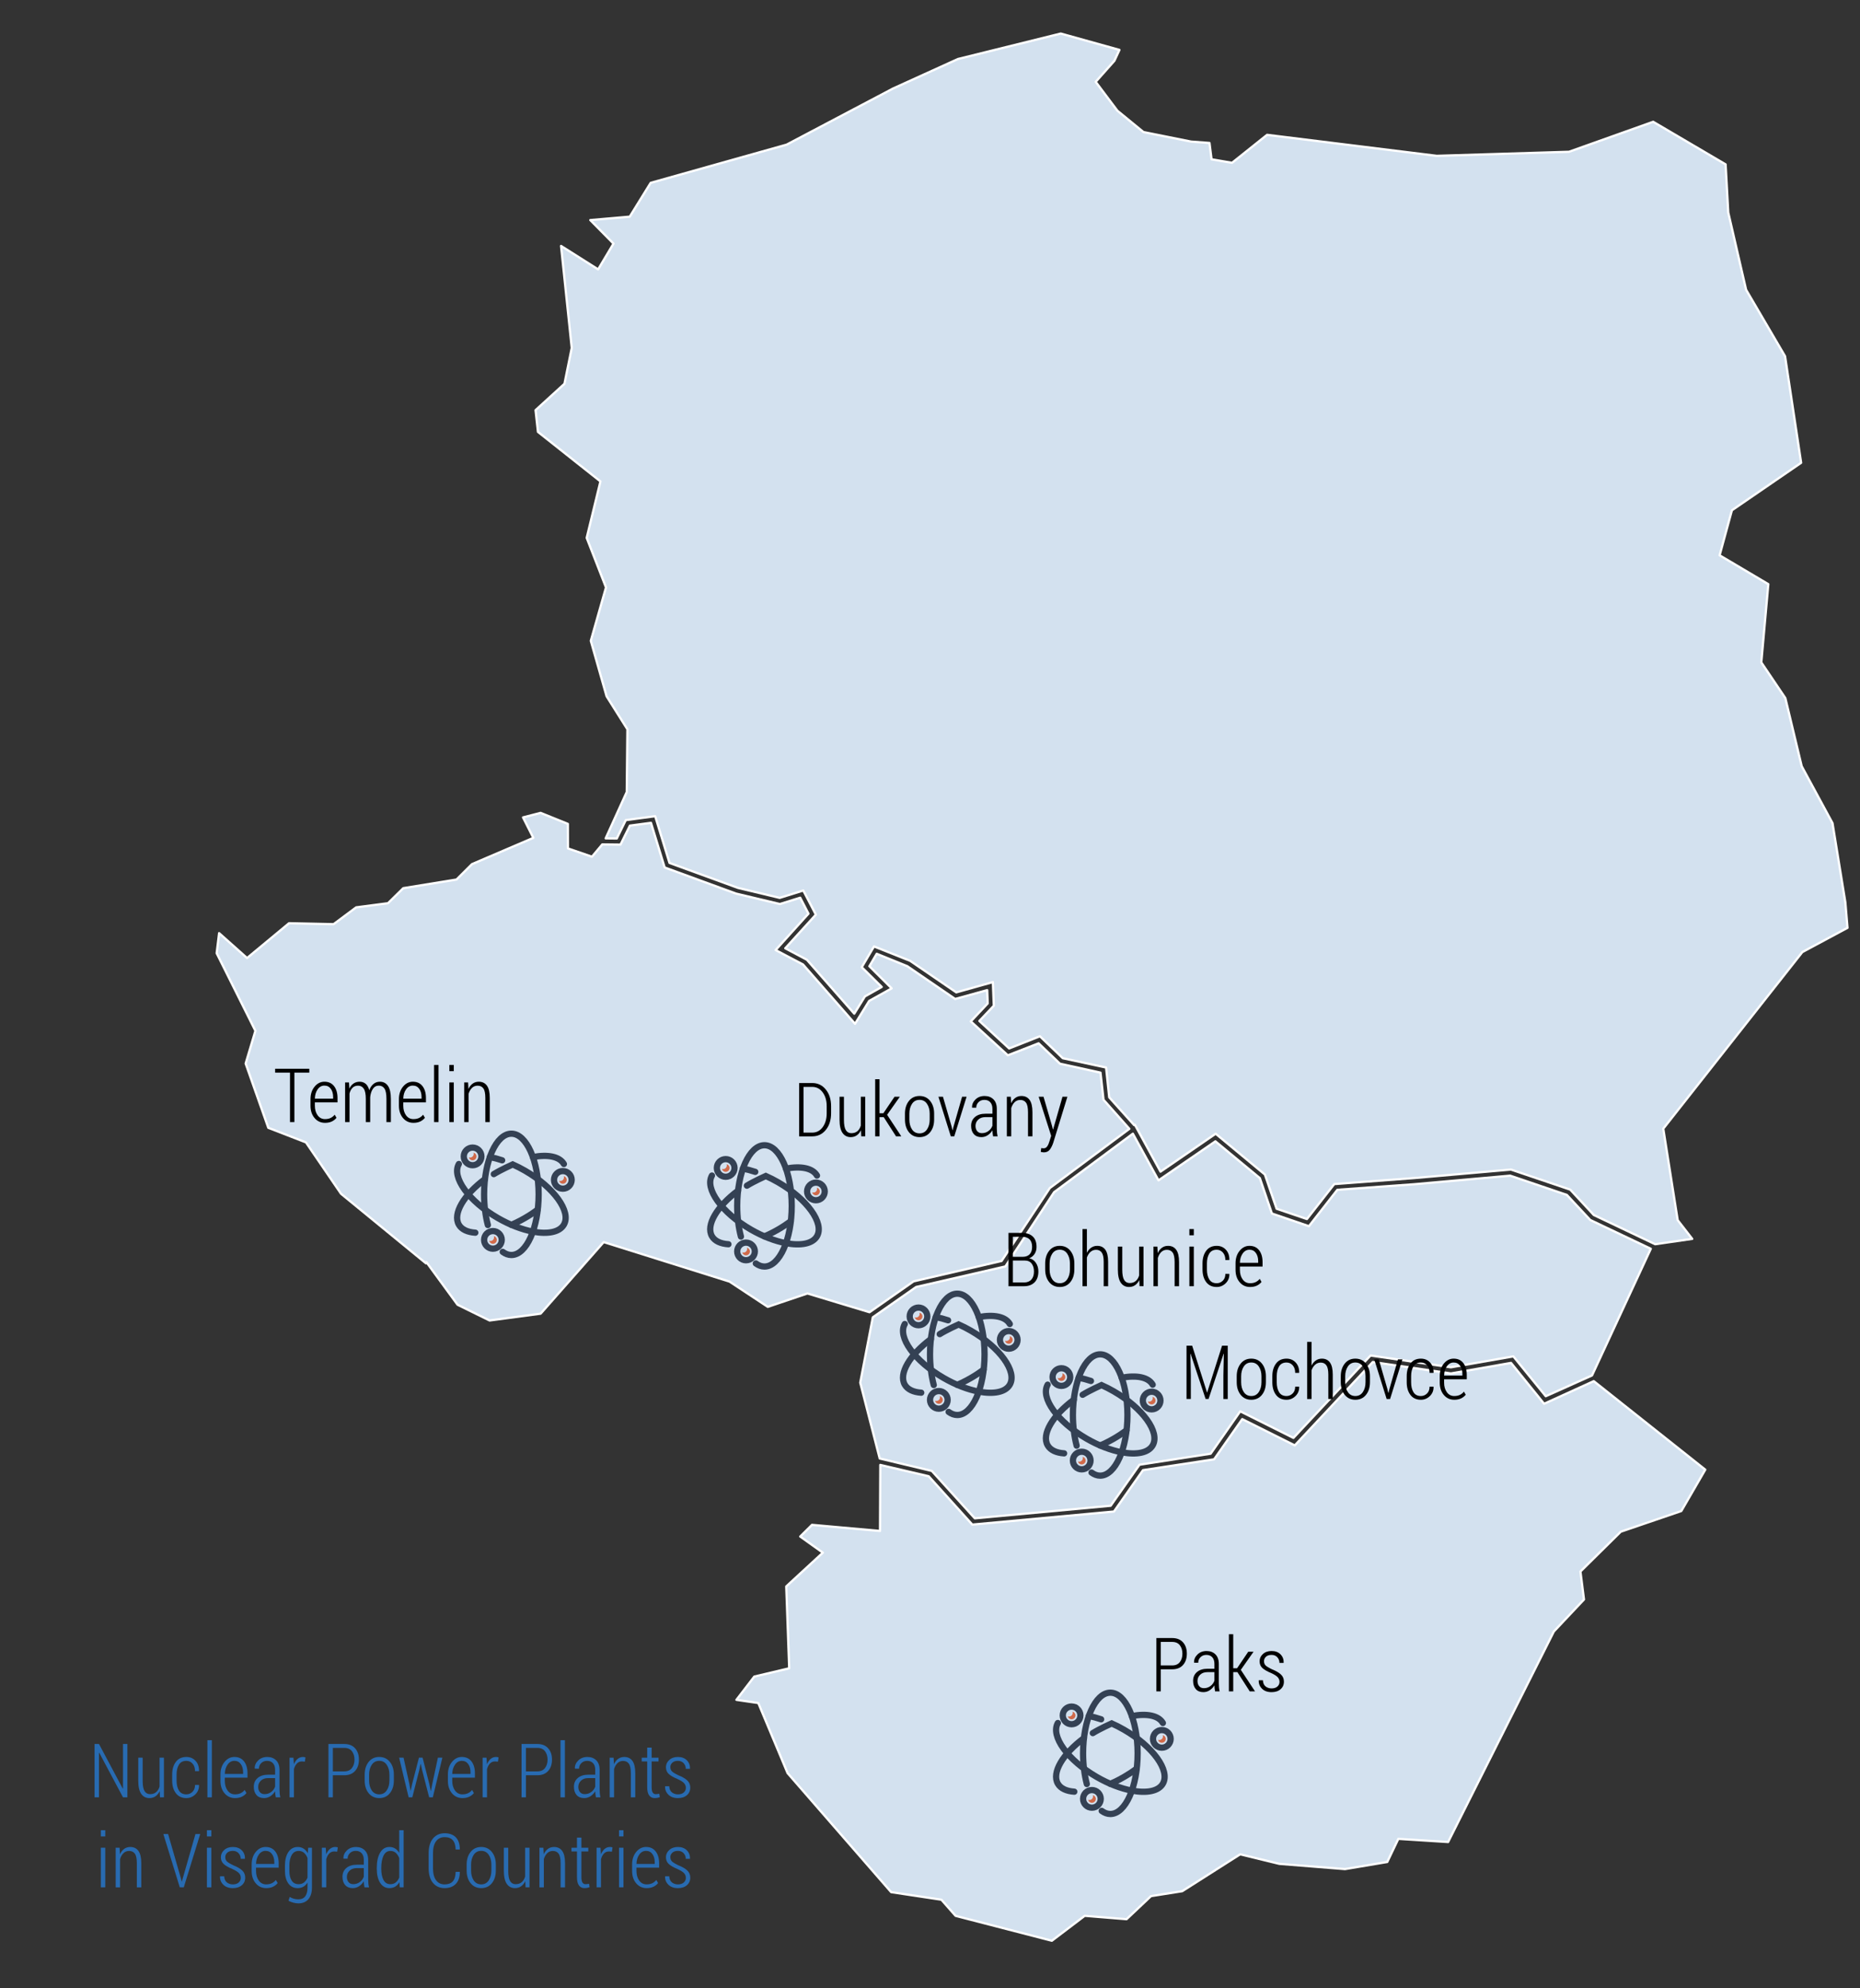 <?xml version="1.0" encoding="utf-8"?>
<!-- Generator: Adobe Illustrator 16.0.0, SVG Export Plug-In . SVG Version: 6.00 Build 0)  -->
<!DOCTYPE svg PUBLIC "-//W3C//DTD SVG 1.1//EN" "http://www.w3.org/Graphics/SVG/1.1/DTD/svg11.dtd">
<svg version="1.1" id="Warstwa_1" xmlns="http://www.w3.org/2000/svg" xmlns:xlink="http://www.w3.org/1999/xlink" x="0px" y="0px"
	 width="297.64px" height="318px" viewBox="0 0 297.64 318" enable-background="new 0 0 297.64 318" xml:space="preserve">
<rect x="0" y="0" width="297.64" height="318" fill="#333333" stroke="none"/>
<polygon fill="#D3E1EF" points="264.545,19.481 276.136,26.292 276.56,33.995 279.415,46.353 285.648,56.979 288.222,74.03 
	277.142,81.629 275.176,88.826 282.969,93.439 281.848,105.96 285.694,111.664 288.311,122.561 293.242,131.667 295.297,144.34 
	295.64,148.416 288.413,152.295 266.161,180.541 268.468,195.175 270.793,198.17 264.864,199.026 255.042,194.352 251.276,190.294 
	241.785,187.082 226.24,188.448 213.513,189.406 209.135,194.997 204.283,193.35 202.413,187.88 194.532,181.35 185.708,187.417 
	181.598,179.902 181.495,179.975 177.5,175.53 176.998,170.763 170.073,169.273 166.409,165.761 161.484,167.71 156.72,163.314 
	159.034,160.873 158.88,157.098 153.02,158.739 145.647,153.696 139.859,151.39 137.901,154.712 141.096,157.872 138.405,159.389 
	136.701,162.146 129.12,153.523 125.659,151.688 130.554,146.306 128.544,142.444 124.771,143.624 118.076,142.022 107.133,138.033 
	104.844,130.558 100.138,131.186 98.699,134.125 96.919,134.106 100.292,126.682 100.395,116.658 97.065,111.376 94.54,102.502 
	96.97,93.965 93.882,86.037 96.08,77.006 86.083,69.086 85.699,65.608 90.325,61.388 91.49,55.654 89.78,39.339 95.713,43.09 
	98.172,38.967 94.46,35.204 100.775,34.656 104.118,29.25 125.876,23.136 142.9,14.161 153.289,9.441 169.745,5.366 179.135,7.98 
	178.33,9.722 175.337,13.09 178.804,17.704 182.974,21.119 190.594,22.647 193.545,22.868 193.875,25.479 197.155,26.042 
	202.761,21.567 229.908,24.927 251.083,24.277 "/>
<polygon fill="none" stroke="#FFFFFF" stroke-width="0.36" stroke-linecap="round" stroke-linejoin="round" stroke-miterlimit="10" points="
	264.545,19.481 276.136,26.292 276.56,33.995 279.415,46.353 285.648,56.979 288.222,74.03 277.142,81.629 275.176,88.826 
	282.969,93.439 281.848,105.96 285.694,111.664 288.311,122.561 293.242,131.667 295.297,144.34 295.64,148.416 288.413,152.295 
	266.161,180.541 268.468,195.175 270.793,198.17 264.864,199.026 255.042,194.352 251.276,190.294 241.785,187.082 226.24,188.448 
	213.513,189.406 209.135,194.997 204.283,193.35 202.413,187.88 194.532,181.35 185.708,187.417 181.598,179.902 181.495,179.975 
	177.5,175.53 176.998,170.763 170.073,169.273 166.409,165.761 161.484,167.71 156.72,163.314 159.034,160.873 158.88,157.098 
	153.02,158.739 145.647,153.696 139.859,151.39 137.901,154.712 141.096,157.872 138.405,159.389 136.701,162.146 129.12,153.523 
	125.659,151.688 130.554,146.306 128.544,142.444 124.771,143.624 118.076,142.022 107.133,138.033 104.844,130.558 
	100.138,131.186 98.699,134.125 96.919,134.106 100.292,126.682 100.395,116.658 97.065,111.376 94.54,102.502 96.97,93.965 
	93.882,86.037 96.08,77.006 86.083,69.086 85.699,65.608 90.325,61.388 91.49,55.654 89.78,39.339 95.713,43.09 98.172,38.967 
	94.46,35.204 100.775,34.656 104.118,29.25 125.876,23.136 142.9,14.161 153.289,9.441 169.745,5.366 179.135,7.98 178.33,9.722 
	175.337,13.09 178.804,17.704 182.974,21.119 190.594,22.647 193.545,22.868 193.875,25.479 197.155,26.042 202.761,21.567 
	229.908,24.927 251.083,24.277 264.545,19.481 "/>
<polygon fill="#D3E1EF" points="104.171,131.62 106.36,138.76 117.783,142.938 124.797,144.609 128.052,143.597 129.373,146.149 
	124.117,151.971 128.5,154.278 136.823,163.769 139.082,160.109 142.688,158.1 139.12,154.559 140.292,152.566 145.19,154.554 
	152.846,159.796 157.974,158.38 158.054,160.508 155.349,163.381 161.275,168.807 166.201,166.888 169.613,170.146 176.103,171.576 
	176.589,175.917 180.722,180.567 167.992,190.041 160.277,201.704 146.188,204.966 139.143,209.903 129.208,206.901 
	122.862,209.044 116.744,205.006 96.605,198.684 86.511,210.135 78.344,211.226 73.212,208.7 68.241,201.898 68.164,202.081 
	54.565,190.946 48.959,182.737 42.935,180.405 39.307,170.12 40.869,164.891 34.67,152.473 35.062,149.263 39.536,153.247 
	46.25,147.679 53.382,147.83 56.991,145.142 62.089,144.476 64.531,142.071 73.051,140.689 75.519,138.229 85.345,134.025 
	83.694,130.751 86.506,130.026 90.87,131.786 90.883,135.714 94.726,137.038 96.377,135.07 99.293,135.103 100.795,132.068 "/>
<polygon fill="none" stroke="#FFFFFF" stroke-width="0.36" stroke-linecap="round" stroke-linejoin="round" stroke-miterlimit="10" points="
	104.171,131.62 106.36,138.76 117.783,142.938 124.797,144.609 128.052,143.597 129.373,146.149 124.117,151.971 128.5,154.278 
	136.823,163.769 139.082,160.109 142.688,158.1 139.12,154.559 140.292,152.566 145.19,154.554 152.846,159.796 157.974,158.38 
	158.054,160.508 155.349,163.381 161.275,168.807 166.201,166.888 169.613,170.146 176.103,171.576 176.589,175.917 
	180.722,180.567 167.992,190.041 160.277,201.704 146.188,204.966 139.143,209.903 129.208,206.901 122.862,209.044 
	116.744,205.006 96.605,198.684 86.511,210.135 78.344,211.226 73.212,208.7 68.241,201.898 68.164,202.081 54.565,190.946 
	48.959,182.737 42.935,180.405 39.307,170.12 40.869,164.891 34.67,152.473 35.062,149.263 39.536,153.247 46.25,147.679 
	53.382,147.83 56.991,145.142 62.089,144.476 64.531,142.071 73.051,140.689 75.519,138.229 85.345,134.025 83.694,130.751 
	86.506,130.026 90.87,131.786 90.883,135.714 94.726,137.038 96.377,135.07 99.293,135.103 100.795,132.068 104.171,131.62 "/>
<polygon fill="#D3E1EF" points="241.663,188.058 250.73,191.137 254.469,195.145 264.165,199.752 254.756,220.018 247.354,223.338 
	242.172,216.969 232.172,218.712 219.32,216.826 206.974,230.005 198.462,225.752 193.728,232.535 182.343,234.297 177.73,240.86 
	155.988,242.871 149.112,235.289 140.771,233.3 137.656,221.169 139.668,210.718 146.6,205.866 160.882,202.578 168.679,190.702 
	181.284,181.343 185.386,188.811 194.49,182.565 201.604,188.451 203.532,194.111 209.459,196.14 214.004,190.32 226.321,189.428 
	"/>
<polygon fill="none" stroke="#FFFFFF" stroke-width="0.36" stroke-linecap="round" stroke-linejoin="round" stroke-miterlimit="10" points="
	241.663,188.058 250.73,191.137 254.469,195.145 264.165,199.752 254.756,220.018 247.354,223.338 242.172,216.969 232.172,218.712 
	219.32,216.826 206.974,230.005 198.462,225.752 193.728,232.535 182.343,234.297 177.73,240.86 155.988,242.871 149.112,235.289 
	140.771,233.3 137.656,221.169 139.668,210.718 146.6,205.866 160.882,202.578 168.679,190.702 181.284,181.343 185.386,188.811 
	194.49,182.565 201.604,188.451 203.532,194.111 209.459,196.14 214.004,190.32 226.321,189.428 241.663,188.058 "/>
<polygon fill="#D3E1EF" points="241.797,218.007 247.087,224.546 255.037,220.927 272.882,235.085 269.044,241.706 259.356,245.012 
	252.904,251.38 253.473,255.856 248.646,260.978 231.729,294.649 223.761,294.144 221.993,297.841 215.23,298.979 204.728,298.142 
	198.452,296.614 189.181,302.514 184.184,303.303 180.273,306.996 173.58,306.452 168.32,310.441 152.915,306.457 150.646,303.877 
	142.603,302.665 126.027,283.621 121.343,272.415 117.843,271.905 120.701,268.183 126.289,266.859 125.816,253.763 
	131.672,248.365 128.053,245.781 129.936,243.914 140.821,244.89 140.866,234.328 148.611,236.139 155.591,243.874 178.258,241.782 
	182.904,235.164 194.285,233.431 198.784,227 207.191,231.205 219.678,217.869 232.177,219.695 "/>
<polygon fill="none" stroke="#FFFFFF" stroke-width="0.36" stroke-linecap="round" stroke-linejoin="round" stroke-miterlimit="10" points="
	241.797,218.007 247.087,224.546 255.037,220.927 272.882,235.085 269.044,241.706 259.356,245.012 252.904,251.38 253.473,255.856 
	248.646,260.978 231.729,294.649 223.761,294.144 221.993,297.841 215.23,298.979 204.728,298.142 198.452,296.614 189.181,302.514 
	184.184,303.303 180.273,306.996 173.58,306.452 168.32,310.441 152.915,306.457 150.646,303.877 142.603,302.665 126.027,283.621 
	121.343,272.415 117.843,271.905 120.701,268.183 126.289,266.859 125.816,253.763 131.672,248.365 128.053,245.781 
	129.936,243.914 140.821,244.89 140.866,234.328 148.611,236.139 155.591,243.874 178.258,241.782 182.904,235.164 194.285,233.431 
	198.784,227 207.191,231.205 219.678,217.869 232.177,219.695 241.797,218.007 "/>
<g>
	<path fill="none" stroke="#344154" stroke-linecap="round" stroke-linejoin="round" stroke-miterlimit="10" d="M78.066,195.954
		c-0.38-1.44-0.599-3.117-0.599-4.908c0-5.359,1.954-9.703,4.364-9.703s4.364,4.344,4.364,9.703s-1.954,9.703-4.364,9.703
		c-0.483,0-0.949-0.175-1.383-0.497"/>
	<path fill="none" stroke="#344154" stroke-linecap="round" stroke-linejoin="round" stroke-miterlimit="10" d="M78.389,185.083
		c0.626,0.118,1.287,0.292,1.967,0.519"/>
	<path fill="none" stroke="#344154" stroke-linecap="round" stroke-linejoin="round" stroke-miterlimit="10" d="M90.235,186.194
		c-0.7-1.211-2.59-1.558-4.96-1.112"/>
	<path fill="none" stroke="#344154" stroke-linecap="round" stroke-linejoin="round" stroke-miterlimit="10" d="M81.832,195.925
		c0.478-0.207,0.961-0.438,1.445-0.692c0.246-0.129,0.492-0.265,0.737-0.407c0.728-0.42,1.41-0.87,2.038-1.336"/>
	<path fill="none" stroke="#344154" stroke-linecap="round" stroke-linejoin="round" stroke-miterlimit="10" d="M76.061,197.181
		c-1.243-0.083-2.184-0.505-2.633-1.283c-1.016-1.759,0.803-4.78,4.178-7.291"/>
	<g>
		
			<circle fill="none" stroke="#344154" stroke-linecap="round" stroke-linejoin="round" stroke-miterlimit="10" cx="90.067" cy="188.733" r="1.411"/>
		<path fill="#D16A4A" d="M90.212,188.128c0.022,0.062,0.037,0.128,0.037,0.198c0,0.325-0.265,0.589-0.59,0.589
			c-0.069,0-0.135-0.014-0.197-0.037c0.066,0.274,0.311,0.478,0.604,0.478c0.344,0,0.624-0.28,0.624-0.624
			C90.69,188.44,90.486,188.194,90.212,188.128z"/>
	</g>
	<g>
		
			<circle fill="none" stroke="#344154" stroke-linecap="round" stroke-linejoin="round" stroke-miterlimit="10" cx="75.626" cy="184.978" r="1.412"/>
		<path fill="#D16A4A" d="M75.772,184.373c0.022,0.062,0.037,0.128,0.037,0.198c0,0.325-0.265,0.59-0.59,0.59
			c-0.07,0-0.136-0.015-0.198-0.037c0.066,0.273,0.312,0.478,0.605,0.478c0.344,0,0.624-0.28,0.624-0.624
			C76.25,184.684,76.045,184.439,75.772,184.373z"/>
	</g>
	<g>
		
			<circle fill="none" stroke="#344154" stroke-linecap="round" stroke-linejoin="round" stroke-miterlimit="10" cx="78.879" cy="198.33" r="1.411"/>
		<path fill="#D16A4A" d="M79.024,197.725c0.022,0.063,0.037,0.128,0.037,0.198c0,0.325-0.265,0.59-0.59,0.59
			c-0.069,0-0.135-0.014-0.197-0.037c0.066,0.273,0.311,0.478,0.604,0.478c0.344,0,0.624-0.28,0.624-0.624
			C79.502,198.037,79.298,197.792,79.024,197.725z"/>
	</g>
	<path fill="none" stroke="#344154" stroke-linecap="round" stroke-miterlimit="10" d="M79.021,187.81
		c1.083-0.677,3.024-1.549,3.024-1.549c0.651,0.291,1.311,0.625,1.968,1.005c4.641,2.679,7.426,6.543,6.221,8.631
		c-0.7,1.211-2.59,1.558-4.96,1.112c-1.713-0.323-3.678-1.06-5.625-2.184c-4.641-2.68-7.426-6.544-6.221-8.631"/>
</g>
<g>
	<path fill="none" stroke="#344154" stroke-linecap="round" stroke-linejoin="round" stroke-miterlimit="10" d="M118.565,197.801
		c-0.38-1.44-0.598-3.117-0.598-4.908c0-5.359,1.953-9.703,4.363-9.703s4.365,4.344,4.365,9.703s-1.955,9.703-4.365,9.703
		c-0.482,0-0.948-0.175-1.383-0.497"/>
	<path fill="none" stroke="#344154" stroke-linecap="round" stroke-linejoin="round" stroke-miterlimit="10" d="M118.889,186.93
		c0.626,0.118,1.286,0.292,1.967,0.519"/>
	<path fill="none" stroke="#344154" stroke-linecap="round" stroke-linejoin="round" stroke-miterlimit="10" d="M130.735,188.042
		c-0.7-1.211-2.59-1.558-4.961-1.112"/>
	<path fill="none" stroke="#344154" stroke-linecap="round" stroke-linejoin="round" stroke-miterlimit="10" d="M122.331,197.772
		c0.479-0.207,0.961-0.438,1.445-0.692c0.246-0.129,0.492-0.265,0.737-0.407c0.728-0.42,1.409-0.87,2.038-1.336"/>
	<path fill="none" stroke="#344154" stroke-linecap="round" stroke-linejoin="round" stroke-miterlimit="10" d="M116.562,199.028
		c-1.244-0.083-2.184-0.505-2.633-1.283c-1.016-1.759,0.803-4.78,4.178-7.291"/>
	<g>
		
			<circle fill="none" stroke="#344154" stroke-linecap="round" stroke-linejoin="round" stroke-miterlimit="10" cx="130.566" cy="190.581" r="1.411"/>
		<path fill="#D16A4A" d="M130.712,189.976c0.023,0.062,0.037,0.128,0.037,0.198c0,0.325-0.265,0.589-0.59,0.589
			c-0.069,0-0.135-0.014-0.197-0.037c0.066,0.274,0.311,0.478,0.604,0.478c0.345,0,0.624-0.28,0.624-0.624
			C131.19,190.288,130.985,190.042,130.712,189.976z"/>
	</g>
	<g>
		
			<circle fill="none" stroke="#344154" stroke-linecap="round" stroke-linejoin="round" stroke-miterlimit="10" cx="116.126" cy="186.825" r="1.412"/>
		<path fill="#D16A4A" d="M116.272,186.22c0.021,0.062,0.036,0.128,0.036,0.198c0,0.325-0.265,0.59-0.59,0.59
			c-0.069,0-0.136-0.015-0.198-0.037c0.066,0.273,0.313,0.478,0.605,0.478c0.344,0,0.624-0.28,0.624-0.624
			C116.75,186.532,116.546,186.287,116.272,186.22z"/>
	</g>
	<g>
		
			<circle fill="none" stroke="#344154" stroke-linecap="round" stroke-linejoin="round" stroke-miterlimit="10" cx="119.379" cy="200.178" r="1.411"/>
		<path fill="#D16A4A" d="M119.524,199.573c0.022,0.063,0.037,0.128,0.037,0.198c0,0.325-0.266,0.59-0.59,0.59
			c-0.07,0-0.136-0.014-0.197-0.037c0.065,0.273,0.311,0.478,0.604,0.478c0.345,0,0.625-0.28,0.625-0.624
			C120.003,199.884,119.798,199.639,119.524,199.573z"/>
	</g>
	<path fill="none" stroke="#344154" stroke-linecap="round" stroke-miterlimit="10" d="M119.521,189.658
		c1.083-0.677,3.024-1.549,3.024-1.549c0.65,0.291,1.311,0.625,1.968,1.005c4.641,2.679,7.427,6.543,6.222,8.631
		c-0.7,1.211-2.59,1.558-4.961,1.112c-1.713-0.323-3.678-1.06-5.625-2.184c-4.641-2.68-7.426-6.544-6.221-8.631"/>
</g>
<g>
	<path fill="none" stroke="#344154" stroke-linecap="round" stroke-linejoin="round" stroke-miterlimit="10" d="M172.286,231.25
		c-0.38-1.44-0.598-3.117-0.598-4.908c0-5.359,1.953-9.703,4.363-9.703s4.365,4.344,4.365,9.703s-1.955,9.703-4.365,9.703
		c-0.482,0-0.948-0.175-1.383-0.497"/>
	<path fill="none" stroke="#344154" stroke-linecap="round" stroke-linejoin="round" stroke-miterlimit="10" d="M172.609,220.379
		c0.626,0.118,1.286,0.292,1.967,0.519"/>
	<path fill="none" stroke="#344154" stroke-linecap="round" stroke-linejoin="round" stroke-miterlimit="10" d="M184.456,221.491
		c-0.7-1.211-2.59-1.558-4.961-1.112"/>
	<path fill="none" stroke="#344154" stroke-linecap="round" stroke-linejoin="round" stroke-miterlimit="10" d="M176.052,231.222
		c0.479-0.207,0.961-0.438,1.445-0.692c0.246-0.129,0.492-0.265,0.737-0.407c0.728-0.42,1.409-0.87,2.038-1.336"/>
	<path fill="none" stroke="#344154" stroke-linecap="round" stroke-linejoin="round" stroke-miterlimit="10" d="M170.282,232.478
		c-1.244-0.083-2.184-0.505-2.633-1.283c-1.016-1.759,0.803-4.78,4.178-7.291"/>
	<g>
		
			<circle fill="none" stroke="#344154" stroke-linecap="round" stroke-linejoin="round" stroke-miterlimit="10" cx="184.287" cy="224.03" r="1.411"/>
		<path fill="#D16A4A" d="M184.433,223.425c0.023,0.062,0.037,0.128,0.037,0.198c0,0.325-0.265,0.589-0.59,0.589
			c-0.069,0-0.135-0.014-0.197-0.037c0.066,0.274,0.311,0.478,0.604,0.478c0.345,0,0.624-0.28,0.624-0.624
			C184.911,223.737,184.706,223.491,184.433,223.425z"/>
	</g>
	<g>
		
			<circle fill="none" stroke="#344154" stroke-linecap="round" stroke-linejoin="round" stroke-miterlimit="10" cx="169.847" cy="220.274" r="1.412"/>
		<path fill="#D16A4A" d="M169.993,219.669c0.021,0.062,0.036,0.128,0.036,0.198c0,0.325-0.265,0.59-0.59,0.59
			c-0.069,0-0.136-0.015-0.198-0.037c0.066,0.273,0.313,0.478,0.605,0.478c0.344,0,0.624-0.28,0.624-0.624
			C170.471,219.981,170.267,219.736,169.993,219.669z"/>
	</g>
	<g>
		
			<circle fill="none" stroke="#344154" stroke-linecap="round" stroke-linejoin="round" stroke-miterlimit="10" cx="173.1" cy="233.627" r="1.411"/>
		<path fill="#D16A4A" d="M173.245,233.022c0.022,0.063,0.037,0.128,0.037,0.198c0,0.325-0.266,0.59-0.59,0.59
			c-0.07,0-0.136-0.014-0.197-0.037c0.065,0.273,0.311,0.478,0.604,0.478c0.345,0,0.625-0.28,0.625-0.624
			C173.724,233.333,173.519,233.088,173.245,233.022z"/>
	</g>
	<path fill="none" stroke="#344154" stroke-linecap="round" stroke-miterlimit="10" d="M173.242,223.107
		c1.083-0.677,3.024-1.549,3.024-1.549c0.65,0.291,1.311,0.625,1.968,1.005c4.641,2.679,7.427,6.543,6.222,8.631
		c-0.7,1.211-2.59,1.558-4.961,1.112c-1.713-0.323-3.678-1.06-5.625-2.184c-4.641-2.68-7.426-6.544-6.221-8.631"/>
</g>
<g>
	<path fill="none" stroke="#344154" stroke-linecap="round" stroke-linejoin="round" stroke-miterlimit="10" d="M149.421,221.547
		c-0.38-1.44-0.598-3.117-0.598-4.908c0-5.359,1.953-9.703,4.363-9.703s4.365,4.344,4.365,9.703s-1.955,9.703-4.365,9.703
		c-0.482,0-0.948-0.175-1.383-0.497"/>
	<path fill="none" stroke="#344154" stroke-linecap="round" stroke-linejoin="round" stroke-miterlimit="10" d="M149.744,210.676
		c0.626,0.118,1.286,0.292,1.967,0.519"/>
	<path fill="none" stroke="#344154" stroke-linecap="round" stroke-linejoin="round" stroke-miterlimit="10" d="M161.591,211.788
		c-0.7-1.211-2.59-1.558-4.961-1.112"/>
	<path fill="none" stroke="#344154" stroke-linecap="round" stroke-linejoin="round" stroke-miterlimit="10" d="M153.187,221.519
		c0.479-0.207,0.961-0.438,1.445-0.692c0.246-0.129,0.492-0.265,0.737-0.407c0.728-0.42,1.409-0.87,2.038-1.336"/>
	<path fill="none" stroke="#344154" stroke-linecap="round" stroke-linejoin="round" stroke-miterlimit="10" d="M147.417,222.774
		c-1.244-0.083-2.184-0.505-2.633-1.283c-1.016-1.759,0.803-4.78,4.178-7.291"/>
	<g>
		
			<circle fill="none" stroke="#344154" stroke-linecap="round" stroke-linejoin="round" stroke-miterlimit="10" cx="161.422" cy="214.327" r="1.411"/>
		<path fill="#D16A4A" d="M161.567,213.722c0.023,0.062,0.037,0.128,0.037,0.198c0,0.325-0.265,0.589-0.59,0.589
			c-0.069,0-0.135-0.014-0.197-0.037c0.066,0.274,0.311,0.478,0.604,0.478c0.345,0,0.624-0.28,0.624-0.624
			C162.046,214.034,161.841,213.788,161.567,213.722z"/>
	</g>
	<g>
		
			<circle fill="none" stroke="#344154" stroke-linecap="round" stroke-linejoin="round" stroke-miterlimit="10" cx="146.981" cy="210.571" r="1.412"/>
		<path fill="#D16A4A" d="M147.128,209.966c0.021,0.062,0.036,0.128,0.036,0.198c0,0.325-0.265,0.59-0.59,0.59
			c-0.069,0-0.136-0.015-0.198-0.037c0.066,0.273,0.313,0.478,0.605,0.478c0.344,0,0.624-0.28,0.624-0.624
			C147.605,210.278,147.401,210.033,147.128,209.966z"/>
	</g>
	<g>
		
			<circle fill="none" stroke="#344154" stroke-linecap="round" stroke-linejoin="round" stroke-miterlimit="10" cx="150.234" cy="223.924" r="1.411"/>
		<path fill="#D16A4A" d="M150.38,223.319c0.022,0.063,0.037,0.128,0.037,0.198c0,0.325-0.266,0.59-0.59,0.59
			c-0.07,0-0.136-0.014-0.197-0.037c0.065,0.273,0.311,0.478,0.604,0.478c0.345,0,0.625-0.28,0.625-0.624
			C150.858,223.63,150.653,223.385,150.38,223.319z"/>
	</g>
	<path fill="none" stroke="#344154" stroke-linecap="round" stroke-miterlimit="10" d="M150.377,213.404
		c1.083-0.677,3.024-1.549,3.024-1.549c0.65,0.291,1.311,0.625,1.968,1.005c4.641,2.679,7.427,6.543,6.222,8.631
		c-0.7,1.211-2.59,1.558-4.961,1.112c-1.713-0.323-3.678-1.06-5.625-2.184c-4.641-2.68-7.426-6.544-6.221-8.631"/>
</g>
<g>
	<path fill="none" stroke="#344154" stroke-linecap="round" stroke-linejoin="round" stroke-miterlimit="10" d="M173.915,285.37
		c-0.38-1.44-0.598-3.117-0.598-4.908c0-5.359,1.953-9.703,4.363-9.703s4.365,4.344,4.365,9.703s-1.955,9.703-4.365,9.703
		c-0.482,0-0.948-0.175-1.383-0.497"/>
	<path fill="none" stroke="#344154" stroke-linecap="round" stroke-linejoin="round" stroke-miterlimit="10" d="M174.238,274.499
		c0.626,0.117,1.286,0.291,1.967,0.519"/>
	<path fill="none" stroke="#344154" stroke-linecap="round" stroke-linejoin="round" stroke-miterlimit="10" d="M186.085,275.61
		c-0.7-1.211-2.59-1.559-4.961-1.111"/>
	<path fill="none" stroke="#344154" stroke-linecap="round" stroke-linejoin="round" stroke-miterlimit="10" d="M177.681,285.341
		c0.479-0.207,0.961-0.438,1.445-0.692c0.246-0.13,0.492-0.265,0.737-0.407c0.728-0.42,1.409-0.869,2.038-1.336"/>
	<path fill="none" stroke="#344154" stroke-linecap="round" stroke-linejoin="round" stroke-miterlimit="10" d="M171.911,286.597
		c-1.244-0.084-2.184-0.506-2.633-1.283c-1.016-1.76,0.803-4.78,4.178-7.291"/>
	<g>
		
			<circle fill="none" stroke="#344154" stroke-linecap="round" stroke-linejoin="round" stroke-miterlimit="10" cx="185.916" cy="278.149" r="1.411"/>
		<path fill="#D16A4A" d="M186.062,277.544c0.023,0.063,0.037,0.129,0.037,0.198c0,0.325-0.265,0.589-0.59,0.589
			c-0.069,0-0.135-0.014-0.197-0.036c0.066,0.274,0.311,0.478,0.604,0.478c0.345,0,0.624-0.279,0.624-0.623
			C186.54,277.856,186.335,277.61,186.062,277.544z"/>
	</g>
	<g>
		
			<circle fill="none" stroke="#344154" stroke-linecap="round" stroke-linejoin="round" stroke-miterlimit="10" cx="171.476" cy="274.394" r="1.412"/>
		<path fill="#D16A4A" d="M171.622,273.788c0.021,0.063,0.036,0.129,0.036,0.198c0,0.325-0.265,0.59-0.59,0.59
			c-0.069,0-0.136-0.015-0.198-0.036c0.066,0.273,0.313,0.478,0.605,0.478c0.344,0,0.624-0.28,0.624-0.624
			C172.1,274.101,171.896,273.854,171.622,273.788z"/>
	</g>
	<g>
		
			<circle fill="none" stroke="#344154" stroke-linecap="round" stroke-linejoin="round" stroke-miterlimit="10" cx="174.729" cy="287.746" r="1.411"/>
		<path fill="#D16A4A" d="M174.874,287.142c0.022,0.063,0.037,0.128,0.037,0.197c0,0.325-0.266,0.59-0.59,0.59
			c-0.07,0-0.136-0.014-0.197-0.037c0.065,0.273,0.311,0.479,0.604,0.479c0.345,0,0.625-0.279,0.625-0.624
			C175.353,287.452,175.147,287.208,174.874,287.142z"/>
	</g>
	<path fill="none" stroke="#344154" stroke-linecap="round" stroke-miterlimit="10" d="M174.871,277.226
		c1.083-0.676,3.024-1.549,3.024-1.549c0.65,0.291,1.311,0.626,1.968,1.006c4.641,2.68,7.427,6.543,6.222,8.631
		c-0.7,1.211-2.59,1.559-4.961,1.111c-1.713-0.322-3.678-1.059-5.625-2.184c-4.641-2.68-7.426-6.543-6.221-8.631"/>
</g>
<g>
	<path d="M49.493,171.577h-2.385v7.91h-0.703v-7.91h-2.379v-0.621h5.467V171.577z"/>
	<path d="M52.013,179.61c-0.684,0-1.242-0.257-1.676-0.771s-0.65-1.169-0.65-1.966v-1.055c0-0.801,0.218-1.466,0.653-1.995
		s0.96-0.794,1.573-0.794c0.664,0,1.18,0.236,1.547,0.709s0.551,1.108,0.551,1.906v0.695h-3.627v0.526
		c0,0.615,0.146,1.126,0.439,1.534s0.689,0.612,1.189,0.612c0.348,0,0.647-0.061,0.899-0.183s0.468-0.295,0.647-0.521l0.287,0.496
		c-0.191,0.245-0.438,0.44-0.741,0.586S52.438,179.61,52.013,179.61z M51.913,173.651c-0.441,0-0.804,0.201-1.087,0.604
		s-0.431,0.898-0.442,1.488h2.924v-0.27c0-0.523-0.123-0.958-0.369-1.304S52.351,173.651,51.913,173.651z"/>
	<path d="M55.845,173.147l0.059,0.984c0.168-0.352,0.391-0.623,0.668-0.814s0.604-0.287,0.979-0.287
		c0.383,0,0.705,0.112,0.967,0.337s0.453,0.565,0.574,1.022c0.156-0.422,0.378-0.754,0.665-0.996s0.634-0.363,1.04-0.363
		c0.555,0,0.985,0.226,1.292,0.677s0.46,1.144,0.46,2.077v3.703h-0.709v-3.715c0-0.777-0.105-1.324-0.316-1.641
		s-0.512-0.475-0.902-0.475c-0.41,0-0.73,0.176-0.961,0.527s-0.371,0.793-0.422,1.324v0.164v3.814h-0.703v-3.709
		c0-0.762-0.108-1.305-0.325-1.629s-0.519-0.486-0.905-0.486c-0.371,0-0.669,0.112-0.894,0.337s-0.386,0.532-0.483,0.923v4.564
		h-0.703v-6.34H55.845z"/>
	<path d="M66.163,179.61c-0.684,0-1.242-0.257-1.676-0.771s-0.65-1.169-0.65-1.966v-1.055c0-0.801,0.218-1.466,0.653-1.995
		s0.96-0.794,1.573-0.794c0.664,0,1.18,0.236,1.547,0.709s0.551,1.108,0.551,1.906v0.695h-3.627v0.526
		c0,0.615,0.146,1.126,0.439,1.534s0.689,0.612,1.189,0.612c0.348,0,0.647-0.061,0.899-0.183s0.468-0.295,0.647-0.521l0.287,0.496
		c-0.191,0.245-0.438,0.44-0.741,0.586S66.589,179.61,66.163,179.61z M66.063,173.651c-0.441,0-0.804,0.201-1.087,0.604
		s-0.431,0.898-0.442,1.488h2.924v-0.27c0-0.523-0.123-0.958-0.369-1.304S66.501,173.651,66.063,173.651z"/>
	<path d="M70.171,179.487h-0.709v-9.141h0.709V179.487z"/>
	<path d="M72.614,171.342h-0.709v-0.996h0.709V171.342z M72.614,179.487h-0.709v-6.34h0.709V179.487z"/>
	<path d="M74.905,173.147l0.059,1.049c0.168-0.371,0.392-0.658,0.671-0.861s0.606-0.305,0.981-0.305c0.566,0,1.001,0.21,1.304,0.63
		s0.454,1.073,0.454,1.96v3.867h-0.709v-3.861c0-0.723-0.105-1.23-0.316-1.523s-0.518-0.439-0.92-0.439
		c-0.359,0-0.66,0.118-0.902,0.354s-0.424,0.552-0.545,0.946v4.523h-0.703v-6.34H74.905z"/>
</g>
<g>
	<path d="M127.883,181.77v-8.531h2.092c0.887,0,1.611,0.348,2.174,1.043s0.844,1.588,0.844,2.678v1.102
		c0,1.094-0.281,1.985-0.844,2.675s-1.287,1.034-2.174,1.034H127.883z M128.586,173.86v7.313h1.389c0.688,0,1.245-0.292,1.673-0.875
		s0.642-1.326,0.642-2.23v-1.121c0-0.896-0.214-1.634-0.642-2.215s-0.985-0.872-1.673-0.872H128.586z"/>
	<path d="M137.773,180.78c-0.168,0.355-0.391,0.63-0.668,0.823s-0.602,0.29-0.973,0.29c-0.563,0-1.001-0.226-1.315-0.677
		s-0.472-1.153-0.472-2.106v-3.68h0.703v3.691c0,0.77,0.101,1.319,0.302,1.649s0.493,0.495,0.876,0.495
		c0.402,0,0.729-0.108,0.981-0.325s0.433-0.515,0.542-0.894v-4.617h0.703v6.34h-0.633L137.773,180.78z"/>
	<path d="M141.412,178.694h-0.668v3.076h-0.697v-9.141h0.697v5.443h0.615l1.787-2.643h0.85l-2.039,2.895l2.273,3.445h-0.844
		L141.412,178.694z"/>
	<path d="M144.811,178.137c0-0.82,0.211-1.496,0.633-2.027s0.988-0.797,1.699-0.797s1.278,0.265,1.702,0.794s0.636,1.206,0.636,2.03
		v0.932c0,0.832-0.211,1.511-0.633,2.036s-0.988,0.788-1.699,0.788c-0.715,0-1.283-0.263-1.705-0.788s-0.633-1.204-0.633-2.036
		V178.137z M145.52,179.076c0,0.634,0.141,1.163,0.422,1.585s0.684,0.634,1.207,0.634c0.512,0,0.91-0.212,1.195-0.637
		s0.428-0.952,0.428-1.583v-0.934c0-0.623-0.143-1.146-0.428-1.571s-0.686-0.637-1.201-0.637c-0.52,0-0.92,0.212-1.201,0.637
		s-0.422,0.948-0.422,1.571V179.076z"/>
	<path d="M152.27,180.17l0.141,0.615h0.035l0.152-0.615l1.359-4.74h0.721l-1.975,6.34h-0.551l-1.986-6.34h0.727L152.27,180.17z"/>
	<path d="M158.914,181.77c-0.035-0.219-0.062-0.398-0.079-0.539s-0.026-0.283-0.026-0.428c-0.191,0.316-0.44,0.577-0.747,0.782
		s-0.647,0.308-1.022,0.308c-0.523,0-0.928-0.163-1.213-0.489s-0.428-0.767-0.428-1.321c0-0.59,0.207-1.06,0.621-1.409
		s0.975-0.524,1.682-0.524h1.107v-0.779c0-0.449-0.113-0.801-0.34-1.055s-0.543-0.381-0.949-0.381c-0.379,0-0.69,0.121-0.935,0.363
		s-0.366,0.539-0.366,0.891l-0.656-0.006l-0.012-0.035c-0.02-0.477,0.161-0.901,0.542-1.274s0.868-0.56,1.462-0.56
		c0.586,0,1.059,0.179,1.418,0.536s0.539,0.868,0.539,1.532v3.111c0,0.227,0.01,0.445,0.029,0.656s0.055,0.418,0.105,0.621H158.914z
		 M157.127,181.26c0.391,0,0.737-0.112,1.04-0.337s0.517-0.511,0.642-0.858v-1.371h-1.125c-0.48,0-0.864,0.136-1.151,0.407
		s-0.431,0.606-0.431,1.005c0,0.34,0.09,0.617,0.27,0.832S156.803,181.26,157.127,181.26z"/>
	<path d="M161.744,175.43l0.059,1.049c0.168-0.371,0.392-0.658,0.671-0.861s0.606-0.305,0.981-0.305c0.566,0,1.001,0.21,1.304,0.63
		s0.454,1.073,0.454,1.96v3.867h-0.709v-3.861c0-0.723-0.105-1.23-0.316-1.523s-0.518-0.439-0.92-0.439
		c-0.359,0-0.66,0.118-0.902,0.354s-0.424,0.552-0.545,0.946v4.523h-0.703v-6.34H161.744z"/>
	<path d="M168.324,180.024l0.164,0.639h0.035l1.5-5.232h0.785l-2.262,7.354c-0.137,0.422-0.317,0.785-0.542,1.09
		s-0.546,0.457-0.964,0.457c-0.07,0-0.158-0.01-0.264-0.029s-0.184-0.037-0.234-0.053l0.076-0.604
		c0.039,0.008,0.104,0.017,0.193,0.026s0.156,0.015,0.199,0.015c0.238,0,0.432-0.111,0.58-0.334s0.268-0.498,0.357-0.826
		l0.264-0.838l-2.004-6.258h0.779L168.324,180.024z"/>
</g>
<g>
	<path d="M161.38,205.741v-8.531h2.145c0.734,0,1.309,0.188,1.723,0.563s0.621,0.938,0.621,1.689c0,0.43-0.107,0.807-0.322,1.129
		c-0.215,0.323-0.5,0.548-0.855,0.677c0.441,0.09,0.797,0.332,1.066,0.726c0.27,0.395,0.404,0.853,0.404,1.376
		c0,0.765-0.206,1.352-0.618,1.759s-0.968,0.612-1.667,0.612H161.38z M162.083,201.036h1.664c0.441-0.012,0.787-0.153,1.037-0.426
		c0.25-0.272,0.375-0.662,0.375-1.171c0-0.532-0.14-0.933-0.419-1.203s-0.685-0.405-1.216-0.405h-1.441V201.036z M162.083,201.633
		v3.51h1.793c0.496,0,0.884-0.154,1.163-0.461s0.419-0.74,0.419-1.296c0-0.517-0.124-0.938-0.372-1.264
		c-0.248-0.325-0.614-0.488-1.099-0.488H162.083z"/>
	<path d="M167.251,202.108c0-0.82,0.211-1.496,0.633-2.027s0.988-0.797,1.699-0.797s1.278,0.265,1.702,0.794s0.636,1.206,0.636,2.03
		v0.932c0,0.832-0.211,1.511-0.633,2.036s-0.988,0.788-1.699,0.788c-0.715,0-1.283-0.263-1.705-0.788s-0.633-1.204-0.633-2.036
		V202.108z M167.96,203.046c0,0.634,0.141,1.163,0.422,1.585s0.684,0.634,1.207,0.634c0.512,0,0.91-0.212,1.195-0.637
		s0.428-0.952,0.428-1.583v-0.934c0-0.623-0.143-1.146-0.428-1.571s-0.686-0.637-1.201-0.637c-0.52,0-0.92,0.212-1.201,0.637
		s-0.422,0.948-0.422,1.571V203.046z"/>
	<path d="M173.925,200.403c0.176-0.355,0.405-0.631,0.688-0.826s0.606-0.293,0.97-0.293c0.559,0,0.988,0.206,1.289,0.618
		s0.451,1.054,0.451,1.925v3.914h-0.709v-3.926c0-0.68-0.104-1.166-0.313-1.459s-0.509-0.439-0.899-0.439
		c-0.352,0-0.652,0.112-0.902,0.337s-0.441,0.524-0.574,0.899v4.588h-0.703V196.6h0.703V200.403z"/>
	<path d="M182.31,204.75c-0.168,0.355-0.391,0.63-0.668,0.823s-0.602,0.29-0.973,0.29c-0.563,0-1.001-0.226-1.315-0.677
		s-0.472-1.153-0.472-2.106v-3.68h0.703v3.691c0,0.77,0.101,1.319,0.302,1.649s0.493,0.495,0.876,0.495
		c0.402,0,0.729-0.108,0.981-0.325s0.433-0.515,0.542-0.894v-4.617h0.703v6.34h-0.633L182.31,204.75z"/>
	<path d="M185.204,199.401l0.059,1.049c0.168-0.371,0.392-0.658,0.671-0.861s0.606-0.305,0.981-0.305c0.566,0,1.001,0.21,1.304,0.63
		s0.454,1.073,0.454,1.96v3.867h-0.709v-3.861c0-0.723-0.105-1.23-0.316-1.523s-0.518-0.439-0.92-0.439
		c-0.359,0-0.66,0.118-0.902,0.354s-0.424,0.552-0.545,0.946v4.523h-0.703v-6.34H185.204z"/>
	<path d="M191.034,197.596h-0.709V196.6h0.709V197.596z M191.034,205.741h-0.709v-6.34h0.709V205.741z"/>
	<path d="M194.702,205.266c0.367,0,0.689-0.133,0.967-0.398s0.416-0.633,0.416-1.102h0.621l0.018,0.035
		c0.012,0.586-0.186,1.076-0.592,1.471s-0.883,0.592-1.43,0.592c-0.73,0-1.292-0.261-1.685-0.782s-0.589-1.192-0.589-2.013v-0.984
		c0-0.816,0.196-1.487,0.589-2.013s0.954-0.788,1.685-0.788c0.59,0,1.077,0.206,1.462,0.618s0.571,0.954,0.56,1.626l-0.012,0.029
		h-0.627c0-0.504-0.132-0.905-0.396-1.204s-0.593-0.448-0.987-0.448c-0.547,0-0.945,0.207-1.195,0.62s-0.375,0.935-0.375,1.565
		v0.986c0,0.638,0.125,1.163,0.375,1.574C193.757,205.061,194.155,205.266,194.702,205.266z"/>
	<path d="M200.04,205.864c-0.684,0-1.242-0.257-1.676-0.771s-0.65-1.169-0.65-1.966v-1.055c0-0.801,0.218-1.466,0.653-1.995
		s0.96-0.794,1.573-0.794c0.664,0,1.18,0.236,1.547,0.709s0.551,1.108,0.551,1.906v0.695h-3.627v0.526
		c0,0.615,0.146,1.126,0.439,1.534s0.689,0.612,1.189,0.612c0.348,0,0.647-0.061,0.899-0.183s0.468-0.295,0.647-0.521l0.287,0.496
		c-0.191,0.245-0.438,0.44-0.741,0.586S200.466,205.864,200.04,205.864z M199.94,199.905c-0.441,0-0.804,0.201-1.087,0.604
		s-0.431,0.898-0.442,1.488h2.924v-0.27c0-0.523-0.123-0.958-0.369-1.304S200.378,199.905,199.94,199.905z"/>
</g>
<g>
	<path d="M190.77,215.251l2.373,7.471h0.035l2.379-7.471h0.908v8.531h-0.697v-3.744l0.07-3.486l-0.035-0.006l-2.408,7.236h-0.469
		l-2.402-7.225l-0.035,0.006l0.07,3.475v3.744h-0.691v-8.531H190.77z"/>
	<path d="M197.901,220.15c0-0.82,0.211-1.496,0.633-2.027s0.988-0.797,1.699-0.797s1.278,0.265,1.702,0.794s0.636,1.206,0.636,2.03
		v0.932c0,0.832-0.211,1.511-0.633,2.036s-0.988,0.788-1.699,0.788c-0.715,0-1.283-0.263-1.705-0.788s-0.633-1.204-0.633-2.036
		V220.15z M198.61,221.088c0,0.634,0.141,1.163,0.422,1.585s0.684,0.634,1.207,0.634c0.512,0,0.91-0.212,1.195-0.637
		s0.428-0.952,0.428-1.583v-0.934c0-0.623-0.143-1.146-0.428-1.571s-0.686-0.637-1.201-0.637c-0.52,0-0.92,0.212-1.201,0.637
		s-0.422,0.948-0.422,1.571V221.088z"/>
	<path d="M205.875,223.308c0.367,0,0.689-0.133,0.967-0.398s0.416-0.633,0.416-1.102h0.621l0.018,0.035
		c0.012,0.586-0.186,1.076-0.592,1.471s-0.883,0.592-1.43,0.592c-0.73,0-1.292-0.261-1.685-0.782s-0.589-1.192-0.589-2.013v-0.984
		c0-0.816,0.196-1.487,0.589-2.013s0.954-0.788,1.685-0.788c0.59,0,1.077,0.206,1.462,0.618s0.571,0.954,0.56,1.626l-0.012,0.029
		h-0.627c0-0.504-0.132-0.905-0.396-1.204s-0.593-0.448-0.987-0.448c-0.547,0-0.945,0.207-1.195,0.62s-0.375,0.935-0.375,1.565
		v0.986c0,0.638,0.125,1.163,0.375,1.574C204.93,223.103,205.329,223.308,205.875,223.308z"/>
	<path d="M209.872,218.445c0.176-0.355,0.405-0.631,0.688-0.826s0.606-0.293,0.97-0.293c0.559,0,0.988,0.206,1.289,0.618
		s0.451,1.054,0.451,1.925v3.914h-0.709v-3.926c0-0.68-0.104-1.166-0.313-1.459s-0.509-0.439-0.899-0.439
		c-0.352,0-0.652,0.112-0.902,0.337s-0.441,0.524-0.574,0.899v4.588h-0.703v-9.141h0.703V218.445z"/>
	<path d="M214.553,220.15c0-0.82,0.211-1.496,0.633-2.027s0.988-0.797,1.699-0.797s1.278,0.265,1.702,0.794s0.636,1.206,0.636,2.03
		v0.932c0,0.832-0.211,1.511-0.633,2.036s-0.988,0.788-1.699,0.788c-0.715,0-1.283-0.263-1.705-0.788s-0.633-1.204-0.633-2.036
		V220.15z M215.262,221.088c0,0.634,0.141,1.163,0.422,1.585s0.684,0.634,1.207,0.634c0.512,0,0.91-0.212,1.195-0.637
		s0.428-0.952,0.428-1.583v-0.934c0-0.623-0.143-1.146-0.428-1.571s-0.686-0.637-1.201-0.637c-0.52,0-0.92,0.212-1.201,0.637
		s-0.422,0.948-0.422,1.571V221.088z"/>
	<path d="M222.012,222.183l0.141,0.615h0.035l0.152-0.615l1.359-4.74h0.721l-1.975,6.34h-0.551l-1.986-6.34h0.727L222.012,222.183z"
		/>
	<path d="M227.379,223.308c0.367,0,0.689-0.133,0.967-0.398s0.416-0.633,0.416-1.102h0.621l0.018,0.035
		c0.012,0.586-0.186,1.076-0.592,1.471s-0.883,0.592-1.43,0.592c-0.73,0-1.292-0.261-1.685-0.782s-0.589-1.192-0.589-2.013v-0.984
		c0-0.816,0.196-1.487,0.589-2.013s0.954-0.788,1.685-0.788c0.59,0,1.077,0.206,1.462,0.618s0.571,0.954,0.56,1.626l-0.012,0.029
		h-0.627c0-0.504-0.132-0.905-0.396-1.204s-0.593-0.448-0.987-0.448c-0.547,0-0.945,0.207-1.195,0.62s-0.375,0.935-0.375,1.565
		v0.986c0,0.638,0.125,1.163,0.375,1.574C226.434,223.103,226.833,223.308,227.379,223.308z"/>
	<path d="M232.717,223.906c-0.684,0-1.242-0.257-1.676-0.771s-0.65-1.169-0.65-1.966v-1.055c0-0.801,0.218-1.466,0.653-1.995
		s0.96-0.794,1.573-0.794c0.664,0,1.18,0.236,1.547,0.709s0.551,1.108,0.551,1.906v0.695h-3.627v0.526
		c0,0.615,0.146,1.126,0.439,1.534s0.689,0.612,1.189,0.612c0.348,0,0.647-0.061,0.899-0.183s0.468-0.295,0.647-0.521l0.287,0.496
		c-0.191,0.245-0.438,0.44-0.741,0.586S233.143,223.906,232.717,223.906z M232.618,217.947c-0.441,0-0.804,0.201-1.087,0.604
		s-0.431,0.898-0.442,1.488h2.924v-0.27c0-0.523-0.123-0.958-0.369-1.304S233.055,217.947,232.618,217.947z"/>
</g>
<g>
	<path d="M185.749,267.018v3.533h-0.703v-8.531h2.525c0.746,0,1.324,0.229,1.734,0.686s0.615,1.061,0.615,1.811
		c0,0.758-0.205,1.364-0.615,1.819s-0.988,0.683-1.734,0.683H185.749z M185.749,266.402h1.822c0.547,0,0.957-0.179,1.23-0.536
		s0.41-0.804,0.41-1.339c0-0.543-0.137-0.993-0.41-1.351s-0.684-0.536-1.23-0.536h-1.822V266.402z"/>
	<path d="M194.438,270.551c-0.035-0.219-0.062-0.398-0.079-0.539s-0.026-0.283-0.026-0.428c-0.191,0.316-0.44,0.577-0.747,0.782
		s-0.647,0.308-1.022,0.308c-0.523,0-0.928-0.163-1.213-0.489s-0.428-0.767-0.428-1.321c0-0.59,0.207-1.06,0.621-1.409
		s0.975-0.524,1.682-0.524h1.107v-0.779c0-0.449-0.113-0.801-0.34-1.055s-0.543-0.381-0.949-0.381c-0.379,0-0.69,0.121-0.935,0.363
		s-0.366,0.539-0.366,0.891l-0.656-0.006l-0.012-0.035c-0.02-0.477,0.161-0.901,0.542-1.274s0.868-0.56,1.462-0.56
		c0.586,0,1.059,0.179,1.418,0.536s0.539,0.868,0.539,1.532v3.111c0,0.227,0.01,0.445,0.029,0.656s0.055,0.418,0.105,0.621H194.438z
		 M192.651,270.041c0.391,0,0.737-0.112,1.04-0.337s0.517-0.511,0.642-0.858v-1.371h-1.125c-0.48,0-0.864,0.136-1.151,0.407
		s-0.431,0.606-0.431,1.005c0,0.34,0.09,0.617,0.27,0.832S192.327,270.041,192.651,270.041z"/>
	<path d="M198.012,267.475h-0.668v3.076h-0.697v-9.141h0.697v5.443h0.615l1.787-2.643h0.85l-2.039,2.895l2.273,3.445h-0.844
		L198.012,267.475z"/>
	<path d="M204.75,269.04c0-0.291-0.095-0.541-0.284-0.75c-0.189-0.21-0.536-0.431-1.04-0.663c-0.645-0.266-1.116-0.536-1.415-0.812
		s-0.448-0.636-0.448-1.081c0-0.453,0.178-0.84,0.533-1.16s0.816-0.48,1.383-0.48c0.602,0,1.078,0.178,1.43,0.533
		s0.52,0.799,0.504,1.33l-0.012,0.035h-0.662c0-0.344-0.113-0.643-0.34-0.896s-0.533-0.381-0.92-0.381
		c-0.395,0-0.695,0.1-0.902,0.299s-0.311,0.432-0.311,0.697c0,0.281,0.082,0.507,0.246,0.677s0.516,0.384,1.055,0.642
		c0.633,0.254,1.105,0.53,1.418,0.829s0.469,0.677,0.469,1.134c0,0.504-0.181,0.91-0.542,1.219s-0.839,0.463-1.433,0.463
		c-0.652,0-1.163-0.184-1.532-0.552c-0.369-0.368-0.544-0.805-0.524-1.312l0.012-0.035h0.656c0.023,0.456,0.17,0.786,0.439,0.992
		s0.586,0.309,0.949,0.309c0.395,0,0.705-0.1,0.932-0.3S204.75,269.331,204.75,269.04z"/>
</g>
<g>
	<path fill="#286BB1" d="M20.386,287.499h-0.703l-3.809-7.143l-0.035,0.006v7.137H15.13v-8.531h0.709l3.809,7.143l0.035-0.006
		v-7.137h0.703V287.499z"/>
	<path fill="#286BB1" d="M25.554,286.508c-0.168,0.355-0.391,0.63-0.668,0.823s-0.602,0.29-0.973,0.29
		c-0.563,0-1.001-0.226-1.315-0.677s-0.472-1.153-0.472-2.106v-3.68h0.703v3.691c0,0.77,0.101,1.319,0.302,1.649
		s0.493,0.495,0.876,0.495c0.402,0,0.729-0.108,0.981-0.325s0.433-0.515,0.542-0.894v-4.617h0.703v6.34h-0.633L25.554,286.508z"/>
	<path fill="#286BB1" d="M29.826,287.024c0.367,0,0.689-0.133,0.967-0.398s0.416-0.633,0.416-1.102h0.621l0.018,0.035
		c0.012,0.586-0.186,1.076-0.592,1.471s-0.883,0.592-1.43,0.592c-0.73,0-1.292-0.261-1.685-0.782s-0.589-1.192-0.589-2.013v-0.984
		c0-0.816,0.196-1.487,0.589-2.013s0.954-0.788,1.685-0.788c0.59,0,1.077,0.206,1.462,0.618s0.571,0.954,0.56,1.626l-0.012,0.029
		h-0.627c0-0.504-0.132-0.905-0.396-1.204s-0.593-0.448-0.987-0.448c-0.547,0-0.945,0.207-1.195,0.62s-0.375,0.935-0.375,1.565
		v0.986c0,0.638,0.125,1.163,0.375,1.574C28.88,286.818,29.279,287.024,29.826,287.024z"/>
	<path fill="#286BB1" d="M33.898,287.499h-0.709v-9.141h0.709V287.499z"/>
	<path fill="#286BB1" d="M37.607,287.622c-0.684,0-1.242-0.257-1.676-0.771s-0.65-1.169-0.65-1.966v-1.055
		c0-0.801,0.218-1.466,0.653-1.995s0.96-0.794,1.573-0.794c0.664,0,1.18,0.236,1.547,0.709s0.551,1.108,0.551,1.906v0.695h-3.627
		v0.526c0,0.615,0.146,1.126,0.439,1.534s0.689,0.612,1.189,0.612c0.348,0,0.647-0.061,0.899-0.183s0.468-0.295,0.647-0.521
		l0.287,0.496c-0.191,0.245-0.438,0.44-0.741,0.586S38.033,287.622,37.607,287.622z M37.507,281.663
		c-0.441,0-0.804,0.201-1.087,0.604s-0.431,0.898-0.442,1.488h2.924v-0.27c0-0.523-0.123-0.958-0.369-1.304
		S37.945,281.663,37.507,281.663z"/>
	<path fill="#286BB1" d="M44.128,287.499c-0.035-0.219-0.062-0.398-0.079-0.539s-0.026-0.283-0.026-0.428
		c-0.191,0.316-0.44,0.577-0.747,0.782s-0.647,0.308-1.022,0.308c-0.523,0-0.928-0.163-1.213-0.489s-0.428-0.767-0.428-1.321
		c0-0.59,0.207-1.06,0.621-1.409s0.975-0.524,1.682-0.524h1.107v-0.779c0-0.449-0.113-0.801-0.34-1.055s-0.543-0.381-0.949-0.381
		c-0.379,0-0.69,0.121-0.935,0.363s-0.366,0.539-0.366,0.891l-0.656-0.006l-0.012-0.035c-0.02-0.477,0.161-0.901,0.542-1.274
		s0.868-0.56,1.462-0.56c0.586,0,1.059,0.179,1.418,0.536s0.539,0.868,0.539,1.532v3.111c0,0.227,0.01,0.445,0.029,0.656
		s0.055,0.418,0.105,0.621H44.128z M42.341,286.989c0.391,0,0.737-0.112,1.04-0.337s0.517-0.511,0.642-0.858v-1.371h-1.125
		c-0.48,0-0.864,0.136-1.151,0.407s-0.431,0.606-0.431,1.005c0,0.34,0.09,0.617,0.27,0.832S42.017,286.989,42.341,286.989z"/>
	<path fill="#286BB1" d="M48.787,281.792l-0.463-0.035c-0.328,0-0.6,0.11-0.814,0.331s-0.373,0.524-0.475,0.911v4.5h-0.703v-6.34
		h0.621l0.082,1.049c0.148-0.367,0.345-0.653,0.589-0.858s0.53-0.308,0.858-0.308c0.074,0,0.148,0.007,0.223,0.021
		s0.133,0.028,0.176,0.044L48.787,281.792z"/>
	<path fill="#286BB1" d="M53.263,283.965v3.533H52.56v-8.531h2.525c0.746,0,1.324,0.229,1.734,0.686s0.615,1.061,0.615,1.811
		c0,0.758-0.205,1.364-0.615,1.819s-0.988,0.683-1.734,0.683H53.263z M53.263,283.35h1.822c0.547,0,0.957-0.179,1.23-0.536
		s0.41-0.804,0.41-1.339c0-0.543-0.137-0.993-0.41-1.351s-0.684-0.536-1.23-0.536h-1.822V283.35z"/>
	<path fill="#286BB1" d="M58.355,283.866c0-0.82,0.211-1.496,0.633-2.027s0.988-0.797,1.699-0.797s1.278,0.265,1.702,0.794
		s0.636,1.206,0.636,2.03v0.932c0,0.832-0.211,1.511-0.633,2.036s-0.988,0.788-1.699,0.788c-0.715,0-1.283-0.263-1.705-0.788
		s-0.633-1.204-0.633-2.036V283.866z M59.064,284.804c0,0.634,0.141,1.163,0.422,1.585s0.684,0.634,1.207,0.634
		c0.512,0,0.91-0.212,1.195-0.637s0.428-0.952,0.428-1.583v-0.934c0-0.623-0.143-1.146-0.428-1.571s-0.686-0.637-1.201-0.637
		c-0.52,0-0.92,0.212-1.201,0.637s-0.422,0.948-0.422,1.571V284.804z"/>
	<path fill="#286BB1" d="M65.521,285.43l0.17,0.99h0.035l0.211-0.99l1.102-4.271h0.586l1.09,4.271l0.217,1.037h0.035l0.193-1.037
		l0.914-4.271h0.715l-1.529,6.34h-0.586l-1.113-4.307l-0.229-1.014h-0.035l-0.217,1.014l-1.102,4.307h-0.586l-1.523-6.34h0.709
		L65.521,285.43z"/>
	<path fill="#286BB1" d="M74,287.622c-0.684,0-1.242-0.257-1.676-0.771s-0.65-1.169-0.65-1.966v-1.055
		c0-0.801,0.218-1.466,0.653-1.995s0.96-0.794,1.573-0.794c0.664,0,1.18,0.236,1.547,0.709s0.551,1.108,0.551,1.906v0.695h-3.627
		v0.526c0,0.615,0.146,1.126,0.439,1.534s0.689,0.612,1.189,0.612c0.348,0,0.647-0.061,0.899-0.183s0.468-0.295,0.647-0.521
		l0.287,0.496c-0.191,0.245-0.438,0.44-0.741,0.586S74.425,287.622,74,287.622z M73.9,281.663c-0.441,0-0.804,0.201-1.087,0.604
		s-0.431,0.898-0.442,1.488h2.924v-0.27c0-0.523-0.123-0.958-0.369-1.304S74.337,281.663,73.9,281.663z"/>
	<path fill="#286BB1" d="M79.683,281.792l-0.463-0.035c-0.328,0-0.6,0.11-0.814,0.331s-0.373,0.524-0.475,0.911v4.5h-0.703v-6.34
		h0.621l0.082,1.049c0.148-0.367,0.345-0.653,0.589-0.858s0.53-0.308,0.858-0.308c0.074,0,0.148,0.007,0.223,0.021
		s0.133,0.028,0.176,0.044L79.683,281.792z"/>
	<path fill="#286BB1" d="M84.16,283.965v3.533h-0.703v-8.531h2.525c0.746,0,1.324,0.229,1.734,0.686s0.615,1.061,0.615,1.811
		c0,0.758-0.205,1.364-0.615,1.819s-0.988,0.683-1.734,0.683H84.16z M84.16,283.35h1.822c0.547,0,0.957-0.179,1.23-0.536
		s0.41-0.804,0.41-1.339c0-0.543-0.137-0.993-0.41-1.351s-0.684-0.536-1.23-0.536H84.16V283.35z"/>
	<path fill="#286BB1" d="M90.4,287.499h-0.709v-9.141H90.4V287.499z"/>
	<path fill="#286BB1" d="M95.357,287.499c-0.035-0.219-0.062-0.398-0.079-0.539s-0.026-0.283-0.026-0.428
		c-0.191,0.316-0.44,0.577-0.747,0.782s-0.647,0.308-1.022,0.308c-0.523,0-0.928-0.163-1.213-0.489s-0.428-0.767-0.428-1.321
		c0-0.59,0.207-1.06,0.621-1.409s0.975-0.524,1.682-0.524h1.107v-0.779c0-0.449-0.113-0.801-0.34-1.055s-0.543-0.381-0.949-0.381
		c-0.379,0-0.69,0.121-0.935,0.363s-0.366,0.539-0.366,0.891l-0.656-0.006l-0.012-0.035c-0.02-0.477,0.161-0.901,0.542-1.274
		s0.868-0.56,1.462-0.56c0.586,0,1.059,0.179,1.418,0.536s0.539,0.868,0.539,1.532v3.111c0,0.227,0.01,0.445,0.029,0.656
		s0.055,0.418,0.105,0.621H95.357z M93.57,286.989c0.391,0,0.737-0.112,1.04-0.337s0.517-0.511,0.642-0.858v-1.371h-1.125
		c-0.48,0-0.864,0.136-1.151,0.407s-0.431,0.606-0.431,1.005c0,0.34,0.09,0.617,0.27,0.832S93.246,286.989,93.57,286.989z"/>
	<path fill="#286BB1" d="M98.187,281.159l0.059,1.049c0.168-0.371,0.392-0.658,0.671-0.861s0.606-0.305,0.981-0.305
		c0.566,0,1.001,0.21,1.304,0.63s0.454,1.073,0.454,1.96v3.867h-0.709v-3.861c0-0.723-0.105-1.23-0.316-1.523
		s-0.518-0.439-0.92-0.439c-0.359,0-0.66,0.118-0.902,0.354s-0.424,0.552-0.545,0.946v4.523H97.56v-6.34H98.187z"/>
	<path fill="#286BB1" d="M104.275,279.542v1.617h1.102v0.598h-1.102v4.109c0,0.41,0.059,0.7,0.176,0.872
		c0.117,0.171,0.271,0.257,0.463,0.257c0.094,0,0.186-0.006,0.275-0.018s0.191-0.029,0.305-0.053l0.094,0.539
		c-0.094,0.047-0.216,0.085-0.366,0.114s-0.302,0.044-0.454,0.044c-0.375,0-0.669-0.141-0.882-0.421s-0.319-0.726-0.319-1.334
		v-4.109h-0.879v-0.598h0.879v-1.617H104.275z"/>
	<path fill="#286BB1" d="M109.753,285.988c0-0.291-0.095-0.541-0.284-0.75c-0.189-0.21-0.536-0.431-1.04-0.663
		c-0.645-0.266-1.116-0.536-1.415-0.812s-0.448-0.636-0.448-1.081c0-0.453,0.178-0.84,0.533-1.16s0.816-0.48,1.383-0.48
		c0.602,0,1.078,0.178,1.43,0.533s0.52,0.799,0.504,1.33l-0.012,0.035h-0.662c0-0.344-0.113-0.643-0.34-0.896
		s-0.533-0.381-0.92-0.381c-0.395,0-0.695,0.1-0.902,0.299s-0.311,0.432-0.311,0.697c0,0.281,0.082,0.507,0.246,0.677
		s0.516,0.384,1.055,0.642c0.633,0.254,1.105,0.53,1.418,0.829s0.469,0.677,0.469,1.134c0,0.504-0.181,0.91-0.542,1.219
		s-0.839,0.463-1.433,0.463c-0.652,0-1.163-0.184-1.532-0.552c-0.369-0.368-0.544-0.805-0.524-1.312l0.012-0.035h0.656
		c0.023,0.456,0.17,0.786,0.439,0.992s0.586,0.309,0.949,0.309c0.395,0,0.705-0.1,0.932-0.3S109.753,286.278,109.753,285.988z"/>
	<path fill="#286BB1" d="M16.847,293.754h-0.709v-0.996h0.709V293.754z M16.847,301.898h-0.709v-6.34h0.709V301.898z"/>
	<path fill="#286BB1" d="M19.138,295.559l0.059,1.049c0.168-0.371,0.392-0.658,0.671-0.861s0.606-0.305,0.981-0.305
		c0.566,0,1.001,0.21,1.304,0.63s0.454,1.073,0.454,1.96v3.867h-0.709v-3.861c0-0.723-0.105-1.23-0.316-1.523
		s-0.518-0.439-0.92-0.439c-0.359,0-0.66,0.118-0.902,0.354s-0.424,0.552-0.545,0.946v4.523h-0.703v-6.34H19.138z"/>
	<path fill="#286BB1" d="M28.935,300.422l0.141,0.527h0.035l0.146-0.527l2.021-7.055h0.762l-2.631,8.531h-0.639l-2.631-8.531h0.762
		L28.935,300.422z"/>
	<path fill="#286BB1" d="M33.822,293.754h-0.709v-0.996h0.709V293.754z M33.822,301.898h-0.709v-6.34h0.709V301.898z"/>
	<path fill="#286BB1" d="M38.533,300.388c0-0.291-0.095-0.541-0.284-0.75c-0.189-0.21-0.536-0.431-1.04-0.663
		c-0.645-0.266-1.116-0.536-1.415-0.812s-0.448-0.636-0.448-1.081c0-0.453,0.178-0.84,0.533-1.16s0.816-0.48,1.383-0.48
		c0.602,0,1.078,0.178,1.43,0.533s0.52,0.799,0.504,1.33l-0.012,0.035h-0.662c0-0.344-0.113-0.643-0.34-0.896
		s-0.533-0.381-0.92-0.381c-0.395,0-0.695,0.1-0.902,0.299s-0.311,0.432-0.311,0.697c0,0.281,0.082,0.507,0.246,0.677
		s0.516,0.384,1.055,0.642c0.633,0.254,1.105,0.53,1.418,0.829s0.469,0.677,0.469,1.134c0,0.504-0.181,0.91-0.542,1.219
		s-0.839,0.463-1.433,0.463c-0.652,0-1.163-0.184-1.532-0.552c-0.369-0.368-0.544-0.805-0.524-1.312l0.012-0.035h0.656
		c0.023,0.456,0.17,0.786,0.439,0.992s0.586,0.309,0.949,0.309c0.395,0,0.705-0.1,0.932-0.3S38.533,300.678,38.533,300.388z"/>
	<path fill="#286BB1" d="M42.599,302.021c-0.684,0-1.242-0.257-1.676-0.771s-0.65-1.169-0.65-1.966v-1.055
		c0-0.801,0.218-1.466,0.653-1.995s0.96-0.794,1.573-0.794c0.664,0,1.18,0.236,1.547,0.709s0.551,1.108,0.551,1.906v0.695H40.97
		v0.526c0,0.615,0.146,1.126,0.439,1.534s0.689,0.612,1.189,0.612c0.348,0,0.647-0.061,0.899-0.183s0.468-0.295,0.647-0.521
		l0.287,0.496c-0.191,0.245-0.438,0.44-0.741,0.586S43.025,302.021,42.599,302.021z M42.5,296.063c-0.441,0-0.804,0.201-1.087,0.604
		s-0.431,0.898-0.442,1.488h2.924v-0.27c0-0.523-0.123-0.958-0.369-1.304S42.937,296.063,42.5,296.063z"/>
	<path fill="#286BB1" d="M45.599,298.418c0-0.898,0.182-1.619,0.545-2.162s0.865-0.814,1.506-0.814c0.355,0,0.667,0.087,0.935,0.261
		s0.489,0.421,0.665,0.741l0.07-0.885h0.598v6.346c0,0.813-0.189,1.441-0.568,1.887s-0.916,0.668-1.611,0.668
		c-0.25,0-0.519-0.038-0.806-0.114s-0.542-0.177-0.765-0.302l0.193-0.615c0.191,0.121,0.404,0.216,0.639,0.284
		s0.477,0.103,0.727,0.103c0.504,0,0.877-0.162,1.119-0.486s0.363-0.799,0.363-1.424v-0.768c-0.18,0.285-0.4,0.504-0.662,0.656
		s-0.564,0.229-0.908,0.229c-0.637,0-1.136-0.249-1.497-0.747s-0.542-1.161-0.542-1.989V298.418z M46.308,299.285
		c0,0.641,0.123,1.152,0.369,1.535s0.617,0.574,1.113,0.574c0.34,0,0.627-0.093,0.861-0.278s0.42-0.442,0.557-0.771v-3.141
		c-0.133-0.336-0.313-0.608-0.542-0.817s-0.517-0.313-0.864-0.313c-0.496,0-0.869,0.217-1.119,0.65s-0.375,0.998-0.375,1.693
		V299.285z"/>
	<path fill="#286BB1" d="M53.96,296.191l-0.463-0.035c-0.328,0-0.6,0.11-0.814,0.331s-0.373,0.524-0.475,0.911v4.5h-0.703v-6.34
		h0.621l0.082,1.049c0.148-0.367,0.345-0.653,0.589-0.858s0.53-0.308,0.858-0.308c0.074,0,0.148,0.007,0.223,0.021
		s0.133,0.028,0.176,0.044L53.96,296.191z"/>
	<path fill="#286BB1" d="M58.32,301.898c-0.035-0.219-0.062-0.398-0.079-0.539s-0.026-0.283-0.026-0.428
		c-0.191,0.316-0.44,0.577-0.747,0.782s-0.647,0.308-1.022,0.308c-0.523,0-0.928-0.163-1.213-0.489s-0.428-0.767-0.428-1.321
		c0-0.59,0.207-1.06,0.621-1.409s0.975-0.524,1.682-0.524h1.107v-0.779c0-0.449-0.113-0.801-0.34-1.055s-0.543-0.381-0.949-0.381
		c-0.379,0-0.69,0.121-0.935,0.363s-0.366,0.539-0.366,0.891l-0.656-0.006l-0.012-0.035c-0.02-0.477,0.161-0.901,0.542-1.274
		s0.868-0.56,1.462-0.56c0.586,0,1.059,0.179,1.418,0.536s0.539,0.868,0.539,1.532v3.111c0,0.227,0.01,0.445,0.029,0.656
		s0.055,0.418,0.105,0.621H58.32z M56.533,301.389c0.391,0,0.737-0.112,1.04-0.337s0.517-0.511,0.642-0.858v-1.371h-1.125
		c-0.48,0-0.864,0.136-1.151,0.407s-0.431,0.606-0.431,1.005c0,0.34,0.09,0.617,0.27,0.832S56.208,301.389,56.533,301.389z"/>
	<path fill="#286BB1" d="M60.294,298.787c0-1.016,0.178-1.827,0.533-2.435s0.854-0.911,1.494-0.911c0.348,0,0.651,0.082,0.911,0.246
		s0.478,0.396,0.653,0.697v-3.627h0.703v9.141h-0.621l-0.059-0.82c-0.176,0.305-0.396,0.538-0.662,0.7s-0.576,0.243-0.932,0.243
		c-0.633,0-1.128-0.282-1.485-0.847s-0.536-1.319-0.536-2.265V298.787z M61.009,298.91c0,0.762,0.12,1.366,0.36,1.813
		s0.606,0.671,1.099,0.671c0.344,0,0.632-0.094,0.864-0.281s0.417-0.449,0.554-0.785v-3.105c-0.129-0.34-0.309-0.616-0.539-0.829
		s-0.52-0.319-0.867-0.319c-0.496,0-0.865,0.25-1.107,0.75s-0.363,1.154-0.363,1.963V298.91z"/>
	<path fill="#286BB1" d="M73.566,299.42l0.018,0.035c-0.008,0.832-0.227,1.468-0.656,1.907s-1.021,0.659-1.775,0.659
		c-0.785,0-1.408-0.277-1.869-0.832s-0.691-1.346-0.691-2.373v-2.361c0-1.02,0.231-1.81,0.694-2.37s1.085-0.841,1.866-0.841
		c0.762,0,1.355,0.215,1.781,0.645s0.643,1.07,0.65,1.922l-0.018,0.035h-0.65c-0.02-0.676-0.176-1.175-0.469-1.497
		s-0.725-0.483-1.295-0.483c-0.586,0-1.043,0.221-1.371,0.663c-0.328,0.442-0.492,1.08-0.492,1.913v2.383
		c0,0.849,0.164,1.495,0.492,1.937s0.785,0.663,1.371,0.663c0.57,0,1.002-0.158,1.295-0.475c0.293-0.316,0.449-0.826,0.469-1.529
		H73.566z"/>
	<path fill="#286BB1" d="M74.673,298.266c0-0.82,0.211-1.496,0.633-2.027s0.988-0.797,1.699-0.797s1.278,0.265,1.702,0.794
		s0.636,1.206,0.636,2.03v0.932c0,0.832-0.211,1.511-0.633,2.036s-0.988,0.788-1.699,0.788c-0.715,0-1.283-0.263-1.705-0.788
		s-0.633-1.204-0.633-2.036V298.266z M75.382,299.204c0,0.634,0.141,1.163,0.422,1.585s0.684,0.634,1.207,0.634
		c0.512,0,0.91-0.212,1.195-0.637s0.428-0.952,0.428-1.583v-0.934c0-0.623-0.143-1.146-0.428-1.571s-0.686-0.637-1.201-0.637
		c-0.52,0-0.92,0.212-1.201,0.637s-0.422,0.948-0.422,1.571V299.204z"/>
	<path fill="#286BB1" d="M84.054,300.908c-0.168,0.355-0.391,0.63-0.668,0.823s-0.602,0.29-0.973,0.29
		c-0.563,0-1.001-0.226-1.315-0.677s-0.472-1.153-0.472-2.106v-3.68h0.703v3.691c0,0.77,0.101,1.319,0.302,1.649
		s0.493,0.495,0.876,0.495c0.402,0,0.729-0.108,0.981-0.325s0.433-0.515,0.542-0.894v-4.617h0.703v6.34h-0.633L84.054,300.908z"/>
	<path fill="#286BB1" d="M86.949,295.559l0.059,1.049c0.168-0.371,0.392-0.658,0.671-0.861s0.606-0.305,0.981-0.305
		c0.566,0,1.001,0.21,1.304,0.63s0.454,1.073,0.454,1.96v3.867h-0.709v-3.861c0-0.723-0.105-1.23-0.316-1.523
		s-0.518-0.439-0.92-0.439c-0.359,0-0.66,0.118-0.902,0.354s-0.424,0.552-0.545,0.946v4.523h-0.703v-6.34H86.949z"/>
	<path fill="#286BB1" d="M93.037,293.941v1.617h1.102v0.598h-1.102v4.109c0,0.41,0.059,0.7,0.176,0.872
		c0.117,0.171,0.271,0.257,0.463,0.257c0.094,0,0.186-0.006,0.275-0.018s0.191-0.029,0.305-0.053l0.094,0.539
		c-0.094,0.047-0.216,0.085-0.366,0.114s-0.302,0.044-0.454,0.044c-0.375,0-0.669-0.141-0.882-0.421s-0.319-0.726-0.319-1.334
		v-4.109h-0.879v-0.598h0.879v-1.617H93.037z"/>
	<path fill="#286BB1" d="M97.923,296.191l-0.463-0.035c-0.328,0-0.6,0.11-0.814,0.331s-0.373,0.524-0.475,0.911v4.5h-0.703v-6.34
		h0.621l0.082,1.049c0.148-0.367,0.345-0.653,0.589-0.858s0.53-0.308,0.858-0.308c0.074,0,0.148,0.007,0.223,0.021
		s0.133,0.028,0.176,0.044L97.923,296.191z"/>
	<path fill="#286BB1" d="M99.769,293.754H99.06v-0.996h0.709V293.754z M99.769,301.898H99.06v-6.34h0.709V301.898z"/>
	<path fill="#286BB1" d="M103.478,302.021c-0.684,0-1.242-0.257-1.676-0.771s-0.65-1.169-0.65-1.966v-1.055
		c0-0.801,0.218-1.466,0.653-1.995s0.96-0.794,1.573-0.794c0.664,0,1.18,0.236,1.547,0.709s0.551,1.108,0.551,1.906v0.695h-3.627
		v0.526c0,0.615,0.146,1.126,0.439,1.534s0.689,0.612,1.189,0.612c0.348,0,0.647-0.061,0.899-0.183s0.468-0.295,0.647-0.521
		l0.287,0.496c-0.191,0.245-0.438,0.44-0.741,0.586S103.904,302.021,103.478,302.021z M103.378,296.063
		c-0.441,0-0.804,0.201-1.087,0.604s-0.431,0.898-0.442,1.488h2.924v-0.27c0-0.523-0.123-0.958-0.369-1.304
		S103.816,296.063,103.378,296.063z"/>
	<path fill="#286BB1" d="M109.753,300.388c0-0.291-0.095-0.541-0.284-0.75c-0.189-0.21-0.536-0.431-1.04-0.663
		c-0.645-0.266-1.116-0.536-1.415-0.812s-0.448-0.636-0.448-1.081c0-0.453,0.178-0.84,0.533-1.16s0.816-0.48,1.383-0.48
		c0.602,0,1.078,0.178,1.43,0.533s0.52,0.799,0.504,1.33l-0.012,0.035h-0.662c0-0.344-0.113-0.643-0.34-0.896
		s-0.533-0.381-0.92-0.381c-0.395,0-0.695,0.1-0.902,0.299s-0.311,0.432-0.311,0.697c0,0.281,0.082,0.507,0.246,0.677
		s0.516,0.384,1.055,0.642c0.633,0.254,1.105,0.53,1.418,0.829s0.469,0.677,0.469,1.134c0,0.504-0.181,0.91-0.542,1.219
		s-0.839,0.463-1.433,0.463c-0.652,0-1.163-0.184-1.532-0.552c-0.369-0.368-0.544-0.805-0.524-1.312l0.012-0.035h0.656
		c0.023,0.456,0.17,0.786,0.439,0.992s0.586,0.309,0.949,0.309c0.395,0,0.705-0.1,0.932-0.3S109.753,300.678,109.753,300.388z"/>
</g>
</svg>
